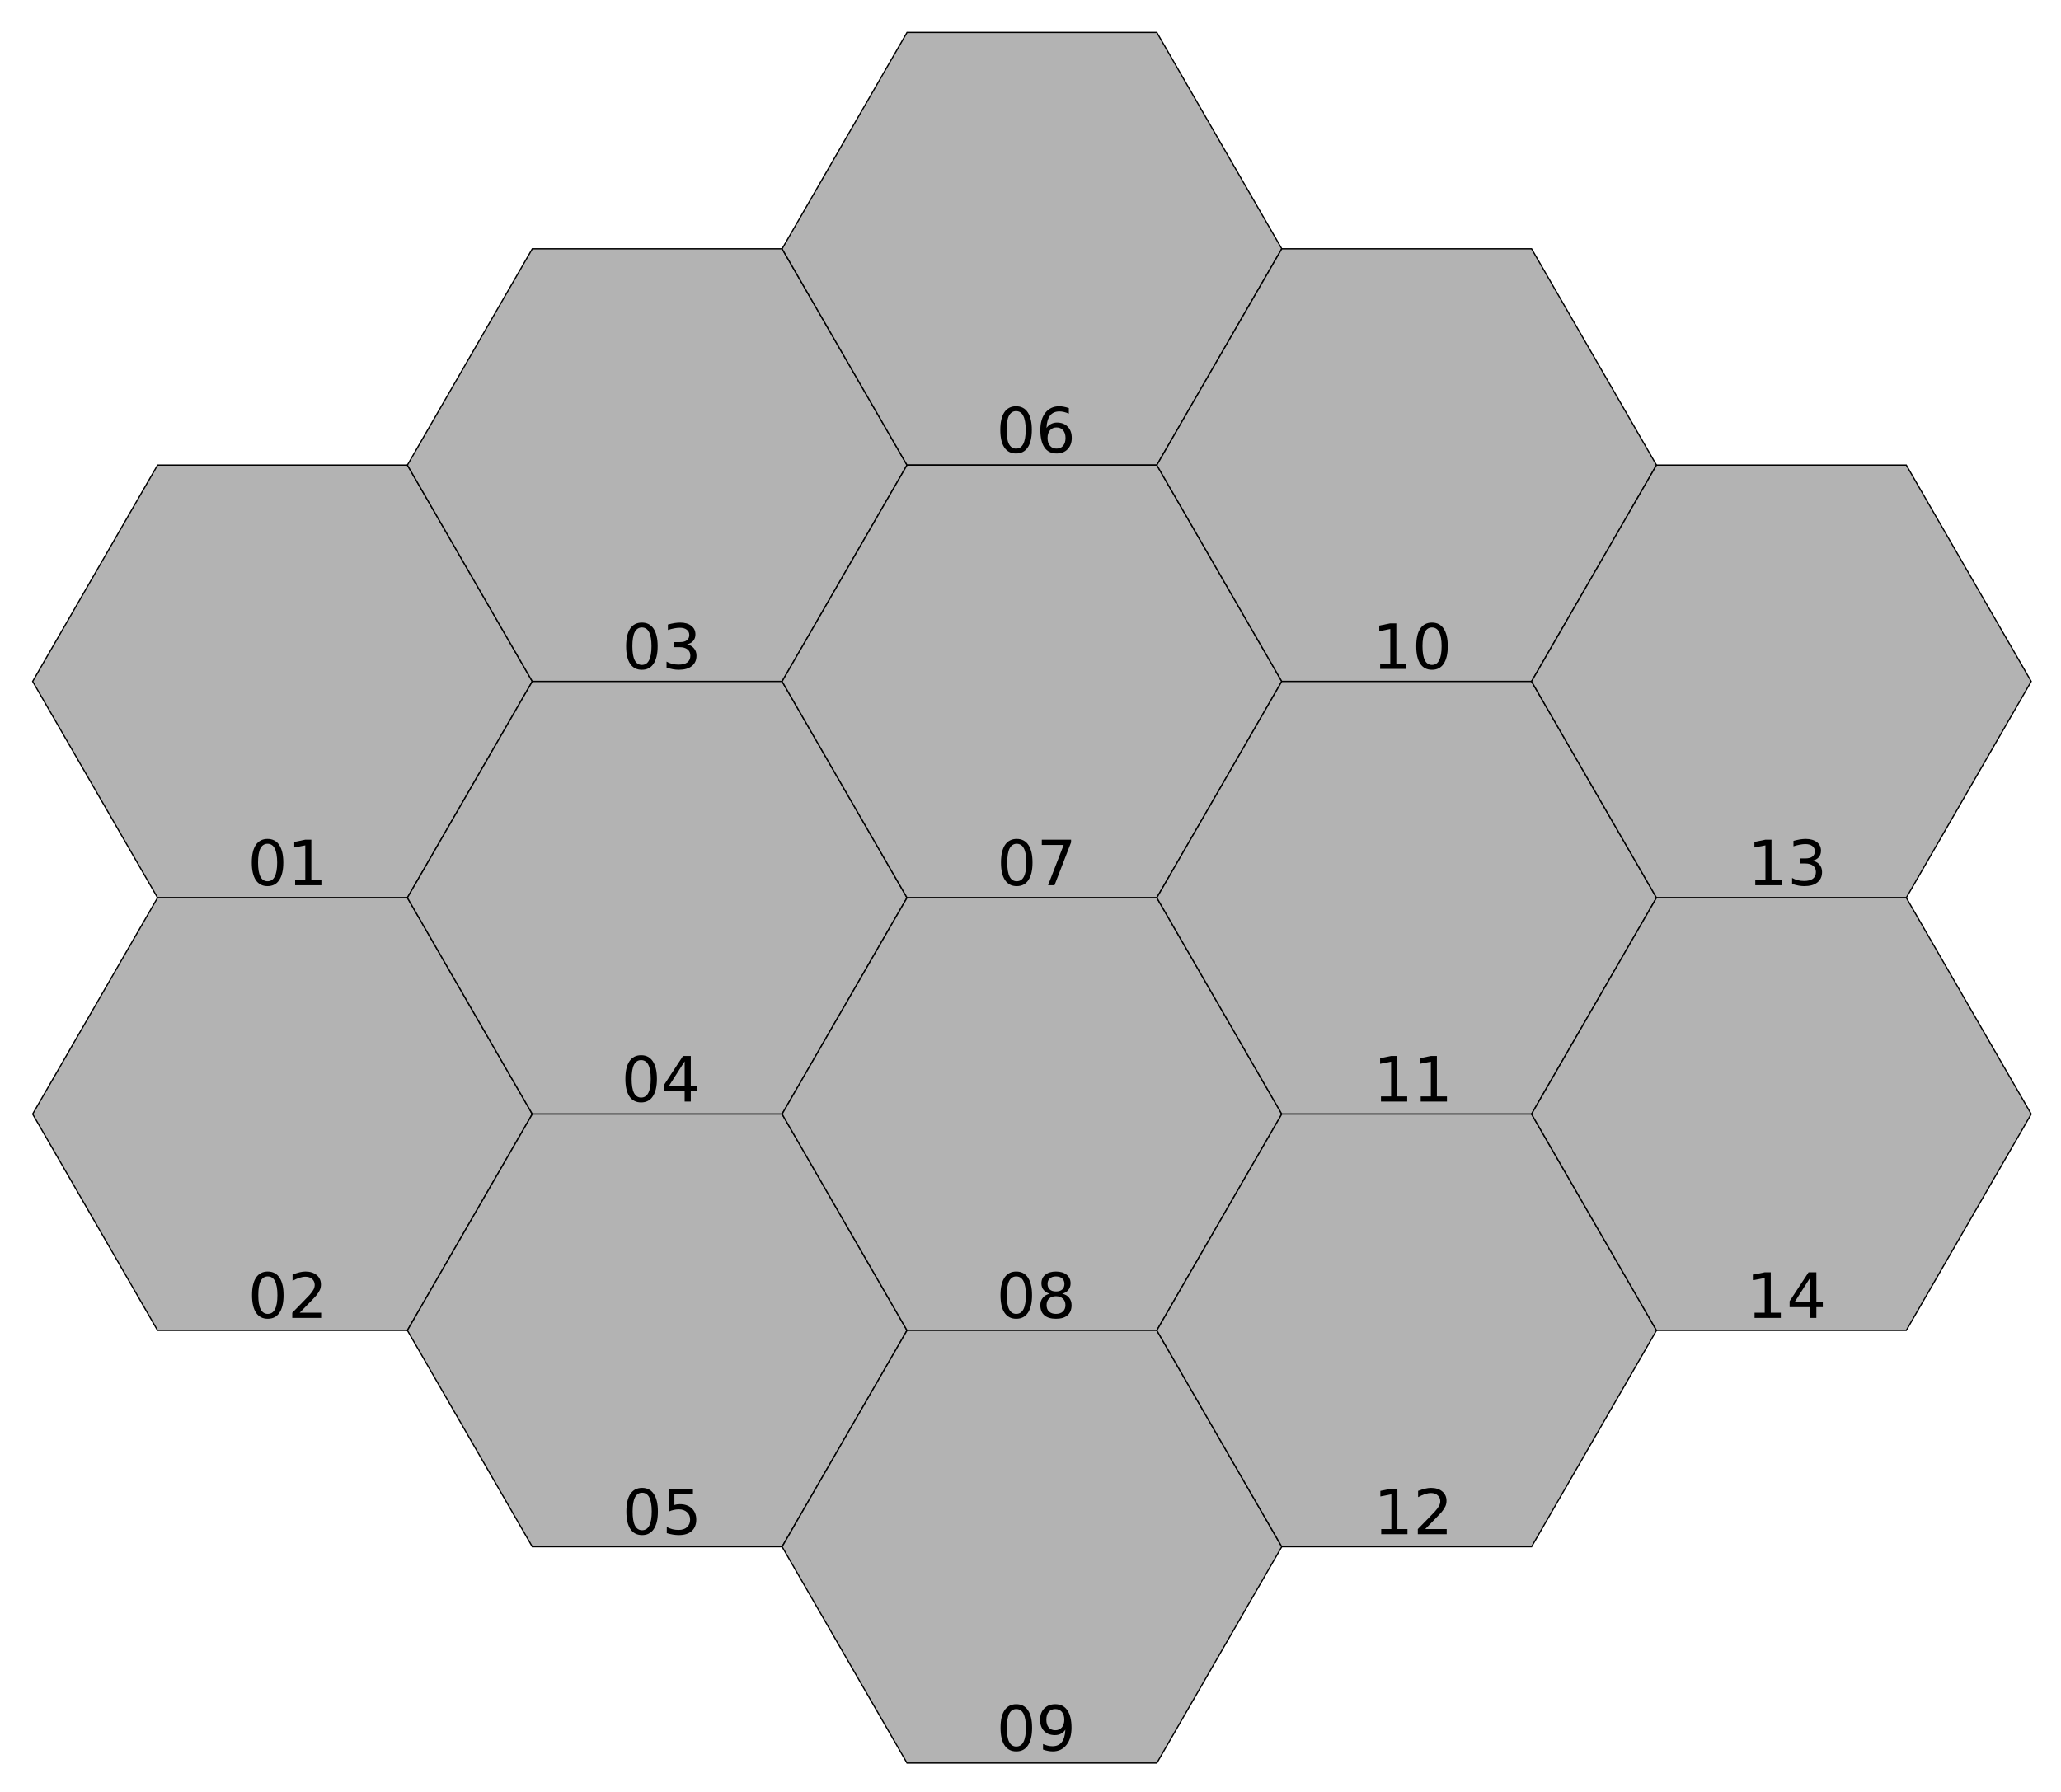 <?xml version="1.0" encoding="UTF-8"?>
<svg xmlns="http://www.w3.org/2000/svg" xmlns:xlink="http://www.w3.org/1999/xlink" width="330pt" height="287pt" viewBox="0 0 330 287" version="1.1">
<defs>
<g>
<symbol overflow="visible" id="glyph0-0">
<path style="stroke:none;" d="M 0.5 1.766 L 0.5 -7.047 L 5.5 -7.047 L 5.5 1.766 Z M 1.062 1.219 L 4.938 1.219 L 4.938 -6.484 L 1.062 -6.484 Z "/>
</symbol>
<symbol overflow="visible" id="glyph0-1">
<path style="stroke:none;" d="M 3.172 -6.641 C 2.672 -6.641 2.289 -6.387 2.031 -5.891 C 1.781 -5.391 1.656 -4.637 1.656 -3.641 C 1.656 -2.641 1.781 -1.887 2.031 -1.391 C 2.289 -0.891 2.672 -0.641 3.172 -0.641 C 3.691 -0.641 4.078 -0.891 4.328 -1.391 C 4.586 -1.887 4.719 -2.641 4.719 -3.641 C 4.719 -4.637 4.586 -5.391 4.328 -5.891 C 4.078 -6.387 3.691 -6.641 3.172 -6.641 Z M 3.172 -7.422 C 3.992 -7.422 4.617 -7.098 5.047 -6.453 C 5.48 -5.805 5.703 -4.867 5.703 -3.641 C 5.703 -2.41 5.48 -1.473 5.047 -0.828 C 4.617 -0.18 3.992 0.141 3.172 0.141 C 2.359 0.141 1.73 -0.18 1.297 -0.828 C 0.867 -1.473 0.656 -2.41 0.656 -3.641 C 0.656 -4.867 0.867 -5.805 1.297 -6.453 C 1.73 -7.098 2.359 -7.422 3.172 -7.422 Z "/>
</symbol>
<symbol overflow="visible" id="glyph0-2">
<path style="stroke:none;" d="M 1.234 -0.828 L 2.859 -0.828 L 2.859 -6.391 L 1.094 -6.047 L 1.094 -6.938 L 2.844 -7.297 L 3.828 -7.297 L 3.828 -0.828 L 5.438 -0.828 L 5.438 0 L 1.234 0 Z "/>
</symbol>
<symbol overflow="visible" id="glyph0-3">
<path style="stroke:none;" d="M 1.922 -0.828 L 5.359 -0.828 L 5.359 0 L 0.734 0 L 0.734 -0.828 C 1.105 -1.211 1.617 -1.734 2.266 -2.391 C 2.91 -3.043 3.316 -3.469 3.484 -3.656 C 3.793 -4.008 4.016 -4.305 4.141 -4.547 C 4.262 -4.793 4.328 -5.039 4.328 -5.281 C 4.328 -5.664 4.191 -5.977 3.922 -6.219 C 3.648 -6.465 3.293 -6.594 2.859 -6.594 C 2.547 -6.594 2.215 -6.535 1.875 -6.422 C 1.539 -6.316 1.176 -6.152 0.781 -5.938 L 0.781 -6.938 C 1.176 -7.09 1.547 -7.211 1.891 -7.297 C 2.23 -7.379 2.551 -7.422 2.844 -7.422 C 3.59 -7.422 4.191 -7.23 4.641 -6.859 C 5.098 -6.484 5.328 -5.977 5.328 -5.344 C 5.328 -5.039 5.27 -4.754 5.156 -4.484 C 5.039 -4.223 4.836 -3.91 4.547 -3.547 C 4.461 -3.453 4.199 -3.176 3.766 -2.719 C 3.328 -2.27 2.711 -1.637 1.922 -0.828 Z "/>
</symbol>
<symbol overflow="visible" id="glyph0-4">
<path style="stroke:none;" d="M 4.062 -3.938 C 4.527 -3.832 4.895 -3.617 5.156 -3.297 C 5.426 -2.984 5.562 -2.59 5.562 -2.125 C 5.562 -1.406 5.309 -0.848 4.812 -0.453 C 4.32 -0.055 3.617 0.141 2.703 0.141 C 2.398 0.141 2.086 0.105 1.766 0.047 C 1.441 -0.012 1.105 -0.102 0.766 -0.219 L 0.766 -1.172 C 1.035 -1.016 1.332 -0.895 1.656 -0.812 C 1.988 -0.727 2.332 -0.688 2.688 -0.688 C 3.301 -0.688 3.77 -0.805 4.094 -1.047 C 4.414 -1.293 4.578 -1.656 4.578 -2.125 C 4.578 -2.551 4.426 -2.883 4.125 -3.125 C 3.82 -3.363 3.402 -3.484 2.875 -3.484 L 2.016 -3.484 L 2.016 -4.297 L 2.906 -4.297 C 3.395 -4.297 3.766 -4.395 4.016 -4.594 C 4.273 -4.789 4.406 -5.07 4.406 -5.438 C 4.406 -5.801 4.27 -6.082 4 -6.281 C 3.738 -6.488 3.363 -6.594 2.875 -6.594 C 2.602 -6.594 2.309 -6.559 2 -6.5 C 1.688 -6.445 1.348 -6.355 0.984 -6.234 L 0.984 -7.109 C 1.355 -7.211 1.707 -7.289 2.031 -7.344 C 2.363 -7.395 2.672 -7.422 2.953 -7.422 C 3.699 -7.422 4.297 -7.246 4.734 -6.906 C 5.168 -6.57 5.391 -6.113 5.391 -5.531 C 5.391 -5.125 5.273 -4.777 5.047 -4.5 C 4.816 -4.227 4.488 -4.039 4.062 -3.938 Z "/>
</symbol>
<symbol overflow="visible" id="glyph0-5">
<path style="stroke:none;" d="M 3.781 -6.438 L 1.297 -2.547 L 3.781 -2.547 Z M 3.516 -7.297 L 4.766 -7.297 L 4.766 -2.547 L 5.797 -2.547 L 5.797 -1.719 L 4.766 -1.719 L 4.766 0 L 3.781 0 L 3.781 -1.719 L 0.484 -1.719 L 0.484 -2.672 Z "/>
</symbol>
<symbol overflow="visible" id="glyph0-6">
<path style="stroke:none;" d="M 1.078 -7.297 L 4.953 -7.297 L 4.953 -6.453 L 1.984 -6.453 L 1.984 -4.672 C 2.129 -4.723 2.27 -4.758 2.406 -4.781 C 2.551 -4.801 2.695 -4.812 2.844 -4.812 C 3.652 -4.812 4.297 -4.586 4.766 -4.141 C 5.242 -3.703 5.484 -3.102 5.484 -2.344 C 5.484 -1.551 5.238 -0.934 4.75 -0.5 C 4.27 -0.07 3.582 0.141 2.688 0.141 C 2.383 0.141 2.07 0.113 1.75 0.062 C 1.438 0.008 1.105 -0.066 0.766 -0.172 L 0.766 -1.156 C 1.066 -1 1.375 -0.879 1.688 -0.797 C 1.996 -0.723 2.328 -0.688 2.672 -0.688 C 3.23 -0.688 3.676 -0.832 4 -1.125 C 4.332 -1.426 4.5 -1.832 4.5 -2.344 C 4.5 -2.84 4.332 -3.238 4 -3.531 C 3.676 -3.832 3.23 -3.984 2.672 -3.984 C 2.41 -3.984 2.145 -3.949 1.875 -3.891 C 1.613 -3.836 1.348 -3.746 1.078 -3.625 Z "/>
</symbol>
<symbol overflow="visible" id="glyph0-7">
<path style="stroke:none;" d="M 3.297 -4.031 C 2.859 -4.031 2.508 -3.879 2.25 -3.578 C 1.988 -3.273 1.859 -2.863 1.859 -2.344 C 1.859 -1.812 1.988 -1.395 2.25 -1.094 C 2.508 -0.789 2.859 -0.641 3.297 -0.641 C 3.742 -0.641 4.094 -0.789 4.344 -1.094 C 4.602 -1.395 4.734 -1.812 4.734 -2.344 C 4.734 -2.863 4.602 -3.273 4.344 -3.578 C 4.094 -3.879 3.742 -4.031 3.297 -4.031 Z M 5.266 -7.125 L 5.266 -6.234 C 5.016 -6.348 4.758 -6.438 4.5 -6.5 C 4.25 -6.559 4.004 -6.594 3.766 -6.594 C 3.109 -6.594 2.605 -6.371 2.266 -5.938 C 1.922 -5.5 1.727 -4.832 1.688 -3.938 C 1.871 -4.215 2.113 -4.43 2.406 -4.578 C 2.695 -4.73 3.016 -4.812 3.359 -4.812 C 4.086 -4.812 4.664 -4.586 5.094 -4.141 C 5.52 -3.703 5.734 -3.102 5.734 -2.344 C 5.734 -1.594 5.508 -0.988 5.062 -0.531 C 4.625 -0.082 4.035 0.141 3.297 0.141 C 2.453 0.141 1.805 -0.18 1.359 -0.828 C 0.922 -1.473 0.703 -2.41 0.703 -3.641 C 0.703 -4.785 0.973 -5.703 1.516 -6.391 C 2.066 -7.074 2.801 -7.422 3.719 -7.422 C 3.965 -7.422 4.219 -7.395 4.469 -7.344 C 4.715 -7.301 4.984 -7.227 5.266 -7.125 Z "/>
</symbol>
<symbol overflow="visible" id="glyph0-8">
<path style="stroke:none;" d="M 0.828 -7.297 L 5.516 -7.297 L 5.516 -6.875 L 2.859 0 L 1.828 0 L 4.328 -6.453 L 0.828 -6.453 Z "/>
</symbol>
<symbol overflow="visible" id="glyph0-9">
<path style="stroke:none;" d="M 3.172 -3.469 C 2.703 -3.469 2.332 -3.336 2.062 -3.078 C 1.801 -2.828 1.672 -2.48 1.672 -2.047 C 1.672 -1.609 1.801 -1.262 2.062 -1.016 C 2.332 -0.766 2.703 -0.641 3.172 -0.641 C 3.637 -0.641 4.008 -0.766 4.281 -1.016 C 4.551 -1.262 4.688 -1.609 4.688 -2.047 C 4.688 -2.48 4.551 -2.828 4.281 -3.078 C 4.02 -3.336 3.648 -3.469 3.172 -3.469 Z M 2.188 -3.875 C 1.77 -3.977 1.441 -4.176 1.203 -4.469 C 0.961 -4.758 0.844 -5.113 0.844 -5.531 C 0.844 -6.113 1.051 -6.57 1.469 -6.906 C 1.883 -7.246 2.453 -7.422 3.172 -7.422 C 3.898 -7.422 4.473 -7.246 4.891 -6.906 C 5.305 -6.57 5.516 -6.113 5.516 -5.531 C 5.516 -5.113 5.395 -4.758 5.156 -4.469 C 4.914 -4.176 4.586 -3.977 4.172 -3.875 C 4.648 -3.77 5.02 -3.555 5.281 -3.234 C 5.539 -2.91 5.672 -2.512 5.672 -2.047 C 5.672 -1.336 5.457 -0.793 5.031 -0.422 C 4.602 -0.047 3.98 0.141 3.172 0.141 C 2.367 0.141 1.746 -0.047 1.312 -0.422 C 0.883 -0.793 0.672 -1.336 0.672 -2.047 C 0.672 -2.512 0.805 -2.91 1.078 -3.234 C 1.348 -3.555 1.719 -3.77 2.188 -3.875 Z M 1.828 -5.438 C 1.828 -5.062 1.945 -4.762 2.188 -4.547 C 2.426 -4.336 2.754 -4.234 3.172 -4.234 C 3.598 -4.234 3.93 -4.336 4.172 -4.547 C 4.41 -4.762 4.531 -5.062 4.531 -5.438 C 4.531 -5.809 4.41 -6.102 4.172 -6.312 C 3.93 -6.527 3.598 -6.641 3.172 -6.641 C 2.754 -6.641 2.426 -6.527 2.188 -6.312 C 1.945 -6.102 1.828 -5.809 1.828 -5.438 Z "/>
</symbol>
<symbol overflow="visible" id="glyph0-10">
<path style="stroke:none;" d="M 1.094 -0.156 L 1.094 -1.047 C 1.34 -0.93 1.594 -0.84 1.844 -0.781 C 2.102 -0.719 2.352 -0.688 2.594 -0.688 C 3.246 -0.688 3.75 -0.906 4.094 -1.344 C 4.434 -1.777 4.629 -2.445 4.672 -3.344 C 4.484 -3.062 4.242 -2.84 3.953 -2.688 C 3.672 -2.539 3.352 -2.469 3 -2.469 C 2.27 -2.469 1.691 -2.688 1.266 -3.125 C 0.836 -3.57 0.625 -4.176 0.625 -4.938 C 0.625 -5.684 0.844 -6.285 1.281 -6.734 C 1.727 -7.191 2.32 -7.422 3.062 -7.422 C 3.902 -7.422 4.547 -7.098 4.984 -6.453 C 5.43 -5.805 5.656 -4.867 5.656 -3.641 C 5.656 -2.492 5.383 -1.574 4.844 -0.891 C 4.301 -0.203 3.566 0.141 2.641 0.141 C 2.391 0.141 2.137 0.113 1.891 0.062 C 1.641 0.02 1.371 -0.051 1.094 -0.156 Z M 3.062 -3.25 C 3.496 -3.25 3.848 -3.398 4.109 -3.703 C 4.367 -4.004 4.5 -4.414 4.5 -4.938 C 4.5 -5.465 4.367 -5.883 4.109 -6.188 C 3.848 -6.488 3.496 -6.641 3.062 -6.641 C 2.613 -6.641 2.258 -6.488 2 -6.188 C 1.75 -5.883 1.625 -5.465 1.625 -4.938 C 1.625 -4.414 1.75 -4.004 2 -3.703 C 2.258 -3.398 2.613 -3.25 3.062 -3.25 Z "/>
</symbol>
</g>
</defs>
<g id="surface1">
<path style="fill-rule:nonzero;fill:rgb(70%,70%,70%);fill-opacity:1;stroke-width:0.2;stroke-linecap:butt;stroke-linejoin:miter;stroke:rgb(0%,0%,0%);stroke-opacity:1;stroke-miterlimit:10;" d="M 40 69.281 L 20 103.922 L -20 103.922 L -40 69.281 L -20 34.641 L 20 34.641 Z " transform="matrix(1,0,0,1,45.23,39.84)"/>
<g style="fill:rgb(0%,0%,0%);fill-opacity:1;">
  <use xlink:href="#glyph0-1" x="39.66" y="141.762"/>
  <use xlink:href="#glyph0-2" x="46.022" y="141.762"/>
</g>
<path style="fill-rule:nonzero;fill:rgb(70%,70%,70%);fill-opacity:1;stroke-width:0.2;stroke-linecap:butt;stroke-linejoin:miter;stroke:rgb(0%,0%,0%);stroke-opacity:1;stroke-miterlimit:10;" d="M 40 138.562 L 20 173.207 L -20 173.207 L -40 138.562 L -20 103.922 L 20 103.922 Z " transform="matrix(1,0,0,1,45.23,39.84)"/>
<g style="fill:rgb(0%,0%,0%);fill-opacity:1;">
  <use xlink:href="#glyph0-1" x="39.699" y="211.047"/>
  <use xlink:href="#glyph0-3" x="46.062" y="211.047"/>
</g>
<path style="fill-rule:nonzero;fill:rgb(70%,70%,70%);fill-opacity:1;stroke-width:0.2;stroke-linecap:butt;stroke-linejoin:miter;stroke:rgb(0%,0%,0%);stroke-opacity:1;stroke-miterlimit:10;" d="M 100 34.641 L 80 69.281 L 40 69.281 L 20 34.641 L 40 0 L 80 0 Z " transform="matrix(1,0,0,1,45.23,39.84)"/>
<g style="fill:rgb(0%,0%,0%);fill-opacity:1;">
  <use xlink:href="#glyph0-1" x="99.598" y="107.121"/>
  <use xlink:href="#glyph0-4" x="105.96" y="107.121"/>
</g>
<path style="fill-rule:nonzero;fill:rgb(70%,70%,70%);fill-opacity:1;stroke-width:0.2;stroke-linecap:butt;stroke-linejoin:miter;stroke:rgb(0%,0%,0%);stroke-opacity:1;stroke-miterlimit:10;" d="M 100 103.922 L 80 138.562 L 40 138.562 L 20 103.922 L 40 69.281 L 80 69.281 Z " transform="matrix(1,0,0,1,45.23,39.84)"/>
<g style="fill:rgb(0%,0%,0%);fill-opacity:1;">
  <use xlink:href="#glyph0-1" x="99.48" y="176.402"/>
  <use xlink:href="#glyph0-5" x="105.843" y="176.402"/>
</g>
<path style="fill-rule:nonzero;fill:rgb(70%,70%,70%);fill-opacity:1;stroke-width:0.2;stroke-linecap:butt;stroke-linejoin:miter;stroke:rgb(0%,0%,0%);stroke-opacity:1;stroke-miterlimit:10;" d="M 100 173.207 L 80 207.848 L 40 207.848 L 20 173.207 L 40 138.562 L 80 138.562 Z " transform="matrix(1,0,0,1,45.23,39.84)"/>
<g style="fill:rgb(0%,0%,0%);fill-opacity:1;">
  <use xlink:href="#glyph0-1" x="99.637" y="245.688"/>
  <use xlink:href="#glyph0-6" x="105.999" y="245.688"/>
</g>
<path style="fill-rule:nonzero;fill:rgb(70%,70%,70%);fill-opacity:1;stroke-width:0.2;stroke-linecap:butt;stroke-linejoin:miter;stroke:rgb(0%,0%,0%);stroke-opacity:1;stroke-miterlimit:10;" d="M 160 0 L 140 34.641 L 100 34.641 L 80 0 L 100 -34.641 L 140 -34.641 Z " transform="matrix(1,0,0,1,45.23,39.84)"/>
<g style="fill:rgb(0%,0%,0%);fill-opacity:1;">
  <use xlink:href="#glyph0-1" x="159.512" y="72.48"/>
  <use xlink:href="#glyph0-7" x="165.874" y="72.48"/>
</g>
<path style="fill-rule:nonzero;fill:rgb(70%,70%,70%);fill-opacity:1;stroke-width:0.2;stroke-linecap:butt;stroke-linejoin:miter;stroke:rgb(0%,0%,0%);stroke-opacity:1;stroke-miterlimit:10;" d="M 160 69.281 L 140 103.922 L 100 103.922 L 80 69.281 L 100 34.641 L 140 34.641 Z " transform="matrix(1,0,0,1,45.23,39.84)"/>
<g style="fill:rgb(0%,0%,0%);fill-opacity:1;">
  <use xlink:href="#glyph0-1" x="159.621" y="141.762"/>
  <use xlink:href="#glyph0-8" x="165.983" y="141.762"/>
</g>
<path style="fill-rule:nonzero;fill:rgb(70%,70%,70%);fill-opacity:1;stroke-width:0.2;stroke-linecap:butt;stroke-linejoin:miter;stroke:rgb(0%,0%,0%);stroke-opacity:1;stroke-miterlimit:10;" d="M 160 138.562 L 140 173.207 L 100 173.207 L 80 138.562 L 100 103.922 L 140 103.922 Z " transform="matrix(1,0,0,1,45.23,39.84)"/>
<g style="fill:rgb(0%,0%,0%);fill-opacity:1;">
  <use xlink:href="#glyph0-1" x="159.543" y="211.047"/>
  <use xlink:href="#glyph0-9" x="165.905" y="211.047"/>
</g>
<path style="fill-rule:nonzero;fill:rgb(70%,70%,70%);fill-opacity:1;stroke-width:0.2;stroke-linecap:butt;stroke-linejoin:miter;stroke:rgb(0%,0%,0%);stroke-opacity:1;stroke-miterlimit:10;" d="M 160 207.848 L 140 242.488 L 100 242.488 L 80 207.848 L 100 173.207 L 140 173.207 Z " transform="matrix(1,0,0,1,45.23,39.84)"/>
<g style="fill:rgb(0%,0%,0%);fill-opacity:1;">
  <use xlink:href="#glyph0-1" x="159.551" y="280.328"/>
  <use xlink:href="#glyph0-10" x="165.913" y="280.328"/>
</g>
<path style="fill-rule:nonzero;fill:rgb(70%,70%,70%);fill-opacity:1;stroke-width:0.2;stroke-linecap:butt;stroke-linejoin:miter;stroke:rgb(0%,0%,0%);stroke-opacity:1;stroke-miterlimit:10;" d="M 220 34.641 L 200 69.281 L 160 69.281 L 140 34.641 L 160 0 L 200 0 Z " transform="matrix(1,0,0,1,45.23,39.84)"/>
<g style="fill:rgb(0%,0%,0%);fill-opacity:1;">
  <use xlink:href="#glyph0-2" x="219.746" y="107.121"/>
  <use xlink:href="#glyph0-1" x="226.108" y="107.121"/>
</g>
<path style="fill-rule:nonzero;fill:rgb(70%,70%,70%);fill-opacity:1;stroke-width:0.2;stroke-linecap:butt;stroke-linejoin:miter;stroke:rgb(0%,0%,0%);stroke-opacity:1;stroke-miterlimit:10;" d="M 220 103.922 L 200 138.562 L 160 138.562 L 140 103.922 L 160 69.281 L 200 69.281 Z " transform="matrix(1,0,0,1,45.23,39.84)"/>
<g style="fill:rgb(0%,0%,0%);fill-opacity:1;">
  <use xlink:href="#glyph0-2" x="219.879" y="176.402"/>
  <use xlink:href="#glyph0-2" x="226.241" y="176.402"/>
</g>
<path style="fill-rule:nonzero;fill:rgb(70%,70%,70%);fill-opacity:1;stroke-width:0.2;stroke-linecap:butt;stroke-linejoin:miter;stroke:rgb(0%,0%,0%);stroke-opacity:1;stroke-miterlimit:10;" d="M 220 173.207 L 200 207.848 L 160 207.848 L 140 173.207 L 160 138.562 L 200 138.562 Z " transform="matrix(1,0,0,1,45.23,39.84)"/>
<g style="fill:rgb(0%,0%,0%);fill-opacity:1;">
  <use xlink:href="#glyph0-2" x="219.918" y="245.688"/>
  <use xlink:href="#glyph0-3" x="226.28" y="245.688"/>
</g>
<path style="fill-rule:nonzero;fill:rgb(70%,70%,70%);fill-opacity:1;stroke-width:0.2;stroke-linecap:butt;stroke-linejoin:miter;stroke:rgb(0%,0%,0%);stroke-opacity:1;stroke-miterlimit:10;" d="M 280 69.281 L 260 103.922 L 220 103.922 L 200 69.281 L 220 34.641 L 260 34.641 Z " transform="matrix(1,0,0,1,45.23,39.84)"/>
<g style="fill:rgb(0%,0%,0%);fill-opacity:1;">
  <use xlink:href="#glyph0-2" x="279.816" y="141.762"/>
  <use xlink:href="#glyph0-4" x="286.179" y="141.762"/>
</g>
<path style="fill-rule:nonzero;fill:rgb(70%,70%,70%);fill-opacity:1;stroke-width:0.2;stroke-linecap:butt;stroke-linejoin:miter;stroke:rgb(0%,0%,0%);stroke-opacity:1;stroke-miterlimit:10;" d="M 280 138.562 L 260 173.207 L 220 173.207 L 200 138.562 L 220 103.922 L 260 103.922 Z " transform="matrix(1,0,0,1,45.23,39.84)"/>
<g style="fill:rgb(0%,0%,0%);fill-opacity:1;">
  <use xlink:href="#glyph0-2" x="279.699" y="211.047"/>
  <use xlink:href="#glyph0-5" x="286.062" y="211.047"/>
</g>
</g>
</svg>
